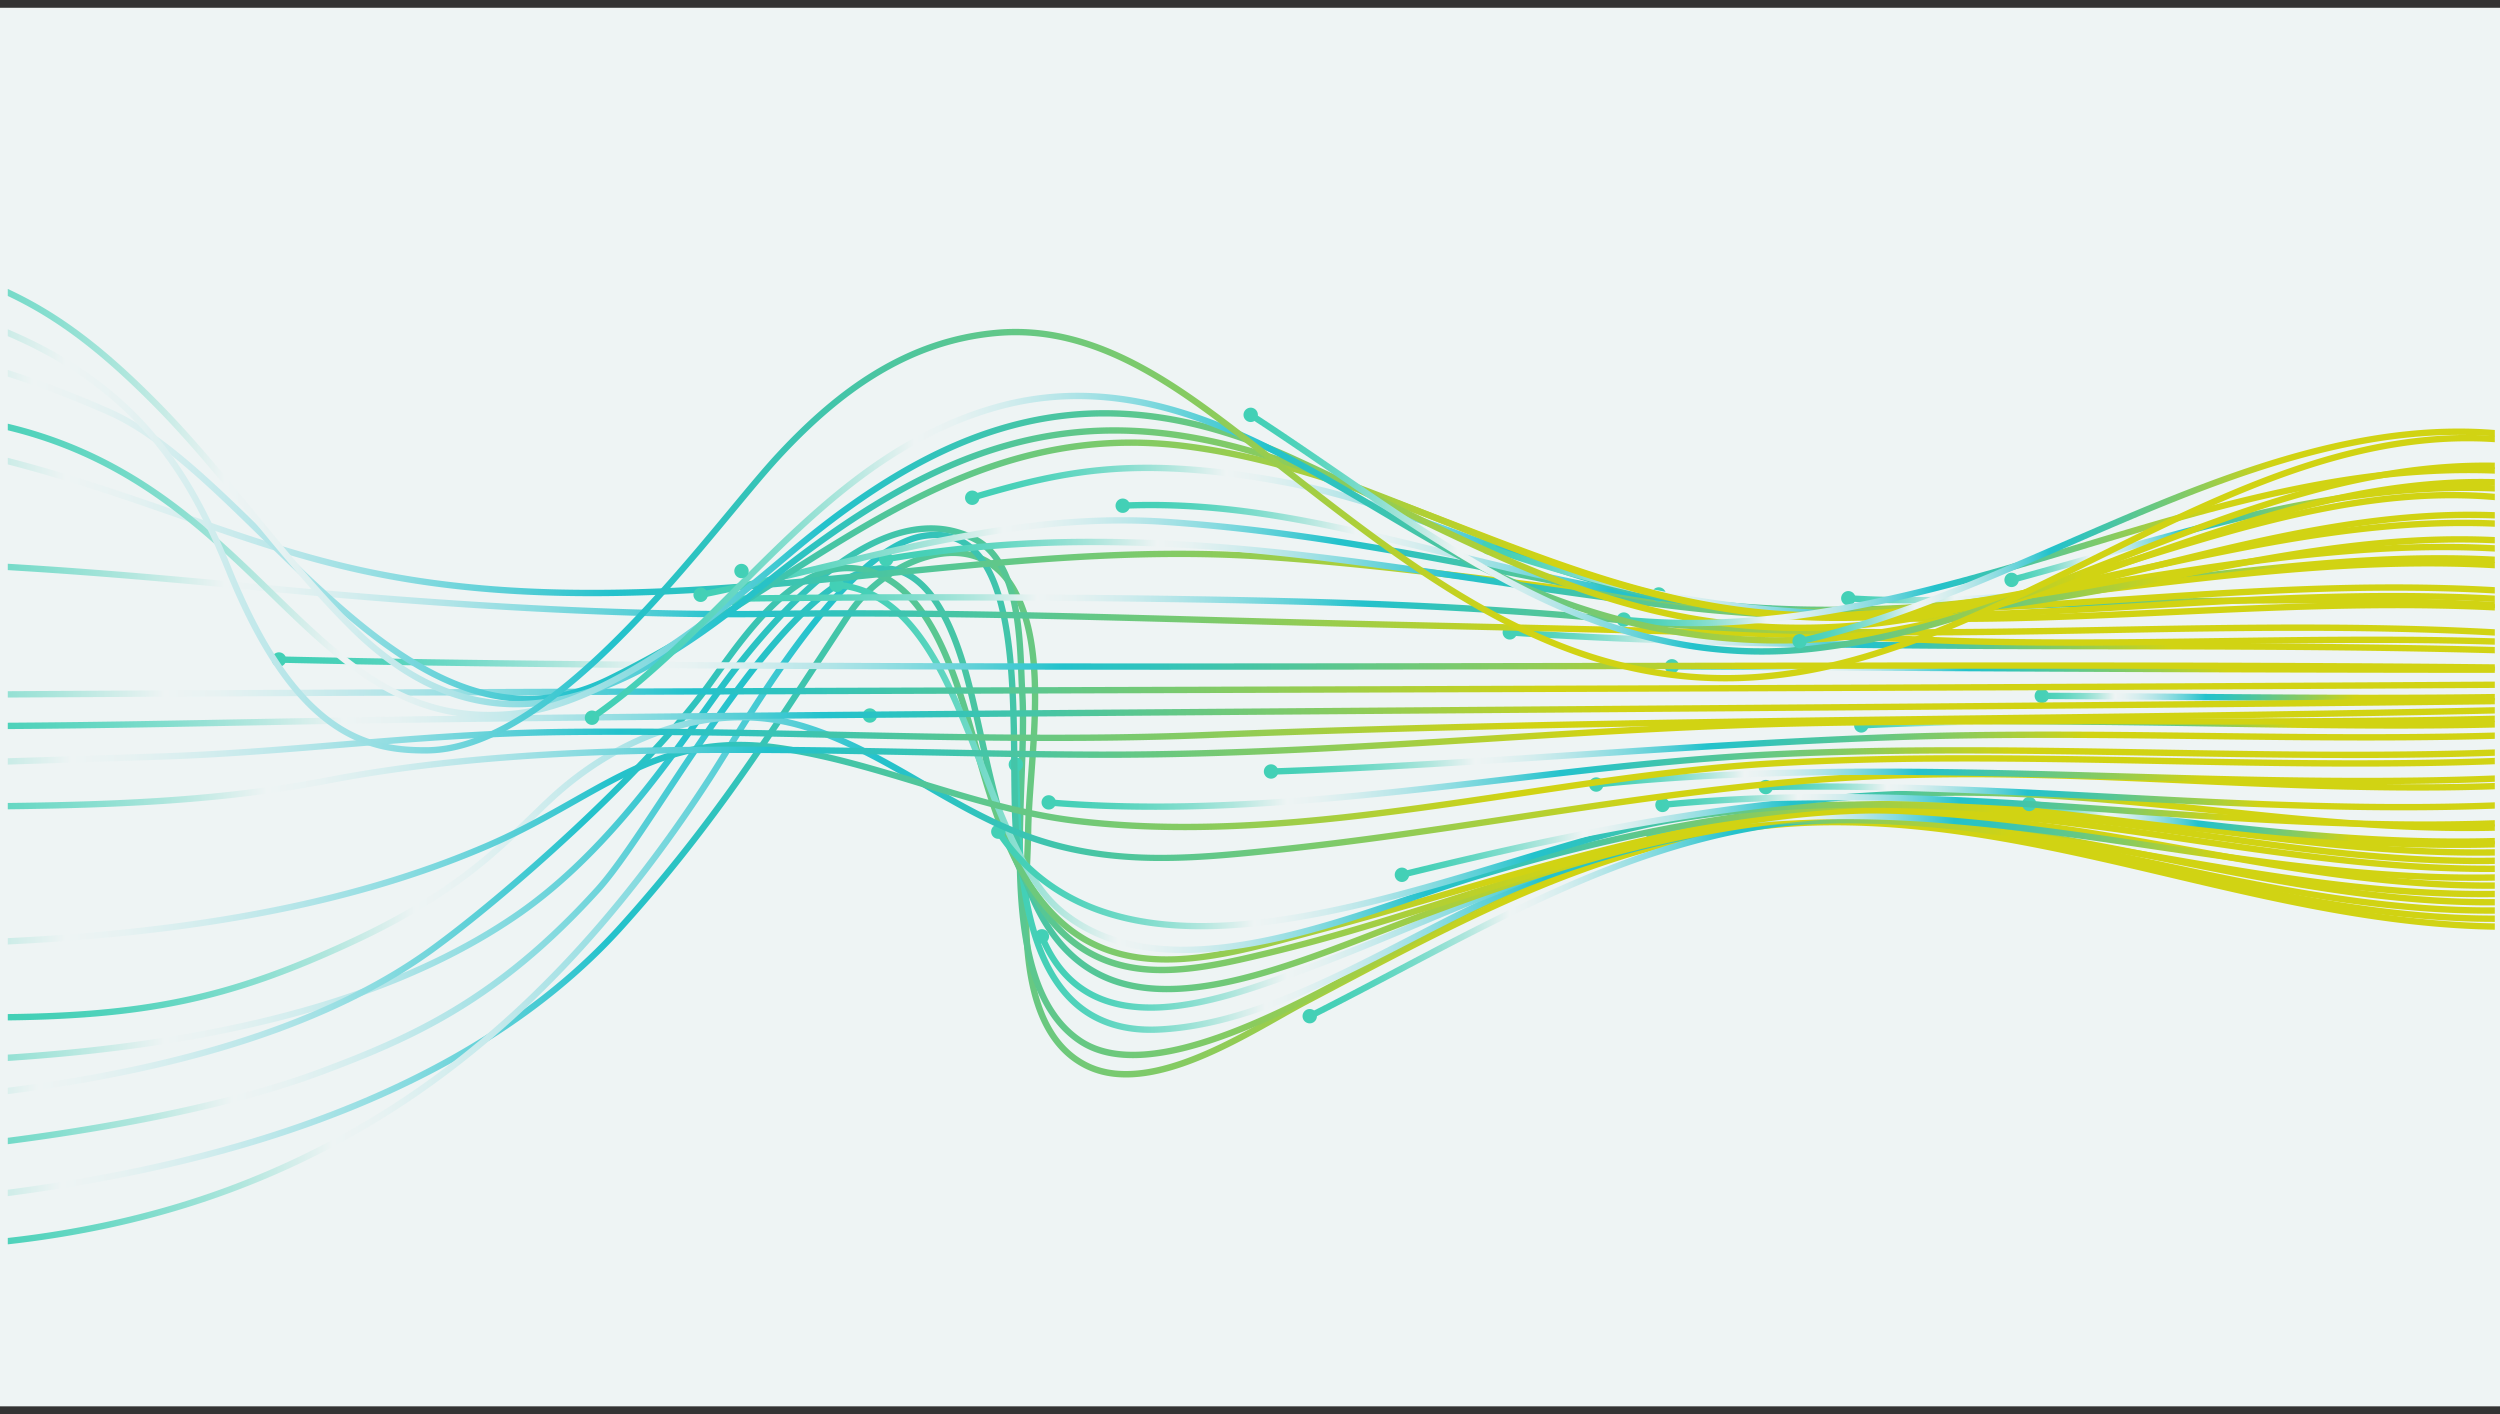 <svg xmlns="http://www.w3.org/2000/svg" xmlns:xlink="http://www.w3.org/1999/xlink" width="1927" height="1090" viewBox="0 0 1927 1090"><rect x="0" y="0" width="1927" height="1090" fill="#333333" stroke="none"/><defs><style>.a,.b{fill:#eef4f4;}.a{stroke:#707070;}.c{clip-path:url(#a);}.d{fill:url(#b);}.e{fill:url(#c);}.f{fill:url(#d);}.g{fill:url(#e);}.h{fill:url(#f);}.i{fill:url(#g);}.j{fill:url(#h);}.k{fill:url(#i);}.l{fill:url(#j);}.m{fill:url(#k);}.n{fill:url(#l);}.o{fill:url(#m);}.p{fill:url(#n);}.q{fill:url(#o);}.r{fill:url(#p);}.s{fill:url(#q);}.t{fill:url(#r);}.u{fill:url(#s);}.v{fill:url(#t);}.w{fill:url(#u);}.x{fill:url(#v);}.y{fill:url(#w);}.z{fill:url(#x);}.aa{fill:url(#y);}.ab{fill:url(#z);}.ac{fill:url(#aa);}.ad{fill:url(#ab);}.ae{fill:url(#ac);}.af{fill:url(#ae);}.ag{fill:url(#af);}.ah{fill:url(#ag);}.ai{fill:url(#ai);}.aj{fill:url(#aj);}.ak{fill:url(#ak);}.al{fill:url(#al);}.am{fill:url(#am);}.an{fill:url(#ao);}.ao{fill:url(#aq);}.ap{fill:url(#ar);}.aq{fill:url(#as);}.ar{fill:url(#au);}.as{fill:url(#av);}.at{fill:url(#aw);}.au{fill:url(#ax);}.av{fill:url(#ay);}.aw{fill:url(#az);}.ax{fill:url(#ba);}.ay{fill:url(#bc);}.az{fill:url(#bd);}.ba{fill:url(#be);}.bb{fill:url(#bg);}.bc{fill:url(#bi);}.bd{fill:url(#bj);}.be{fill:url(#bk);}.bf{fill:url(#bm);}.bg{fill:url(#bo);}.bh{fill:url(#bp);}.bi{fill:url(#bq);}.bj{fill:url(#bs);}.bk{fill:url(#bt);}.bl{fill:url(#bu);}.bm{fill:url(#bw);}.bn{fill:url(#bx);}.bo{fill:url(#by);}.bp{fill:url(#ca);}.bq{fill:url(#cb);}.br{fill:url(#cc);}.bs{fill:url(#cd);}.bt{fill:url(#ce);}.bu{fill:url(#cg);}.bv{fill:url(#ch);}.bw{fill:url(#ci);}.bx{fill:url(#cj);}.by{fill:url(#ck);}.bz{fill:url(#cm);}.ca{fill:url(#cn);}.cb{fill:url(#co);}.cc{fill:url(#cp);}.cd{fill:url(#cq);}.ce{fill:url(#cs);}.cf{fill:url(#cu);}.cg{fill:url(#cw);}.ch{fill:url(#cx);}.ci{fill:url(#cy);}.cj{fill:url(#cz);}.ck{fill:url(#da);}.cl{fill:url(#db);}.cm{fill:url(#dc);}.cn{fill:url(#dd);}.co{fill:url(#de);}.cp{fill:url(#dg);}.cq{fill:url(#dh);}.cr{fill:url(#di);}.cs{fill:url(#dj);}.ct{fill:url(#dk);}.cu{fill:url(#dm);}.cv{fill:url(#do);}</style><clipPath id="a"><rect class="a" width="1917" height="1090" transform="translate(0.011)"/></clipPath><linearGradient id="b" y1="0.5" x2="1.003" y2="0.5" gradientUnits="objectBoundingBox"><stop offset="0.346" stop-color="#d1d313"/><stop offset="0.454" stop-color="#87cb60"/><stop offset="0.545" stop-color="#51c69a"/><stop offset="0.612" stop-color="#2fc3be"/><stop offset="0.648" stop-color="#23c2cc"/><stop offset="0.677" stop-color="#51cdd5"/><stop offset="0.716" stop-color="#88dbe0"/><stop offset="0.753" stop-color="#b4e5e8"/><stop offset="0.785" stop-color="#d3edee"/><stop offset="0.812" stop-color="#e7f2f2"/><stop offset="0.831" stop-color="#eef4f4"/><stop offset="0.84" stop-color="#def0ee"/><stop offset="0.867" stop-color="#afe6dd"/><stop offset="0.895" stop-color="#87decf"/><stop offset="0.922" stop-color="#69d8c4"/><stop offset="0.948" stop-color="#53d3bc"/><stop offset="0.974" stop-color="#46d0b7"/><stop offset="0.997" stop-color="#42d0b6"/></linearGradient><linearGradient id="c" x1="-152.649" y1="0.5" x2="1.166" y2="0.5" xlink:href="#b"/><linearGradient id="d" x1="0" y1="0.5" x2="1.003" y2="0.5" xlink:href="#b"/><linearGradient id="e" x1="-146.565" y1="0.5" x2="1.166" y2="0.5" xlink:href="#b"/><linearGradient id="f" x1="0" y1="0.5" x2="1" y2="0.5" xlink:href="#b"/><linearGradient id="g" x1="-104.653" y1="0.5" x2="0.737" y2="0.5" xlink:href="#b"/><linearGradient id="h" x1="0" y1="0.5" x2="1.005" y2="0.5" xlink:href="#b"/><linearGradient id="i" x1="-84.197" y1="0.5" x2="1.166" y2="0.5" xlink:href="#b"/><linearGradient id="j" x1="0" y1="0.5" x2="1.002" y2="0.5" xlink:href="#b"/><linearGradient id="k" x1="-102.821" y1="0.5" x2="0.908" y2="0.5" xlink:href="#b"/><linearGradient id="l" x1="0" y1="0.5" x2="1.003" y2="0.5" xlink:href="#b"/><linearGradient id="m" x1="-137.139" y1="0.5" x2="1.166" y2="0.5" xlink:href="#b"/><linearGradient id="n" x1="0" y1="0.5" x2="1.008" y2="0.5" xlink:href="#b"/><linearGradient id="o" x1="-60.27" y1="0.5" x2="1.211" y2="0.5" xlink:href="#b"/><linearGradient id="p" x1="0" y1="0.5" x2="1.003" y2="0.5" xlink:href="#b"/><linearGradient id="q" x1="-143.825" y1="0.5" x2="1.166" y2="0.5" xlink:href="#b"/><linearGradient id="r" x1="0" y1="0.5" x2="1.003" y2="0.5" xlink:href="#b"/><linearGradient id="s" x1="-155.435" y1="0.5" x2="1.166" y2="0.5" xlink:href="#b"/><linearGradient id="t" x1="0" y1="0.5" x2="1.004" y2="0.5" xlink:href="#b"/><linearGradient id="u" x1="-117.121" y1="0.5" x2="1.221" y2="0.5" xlink:href="#b"/><linearGradient id="v" x1="0" y1="0.5" x2="1.002" y2="0.5" xlink:href="#b"/><linearGradient id="w" x1="-105.875" y1="0.5" x2="0.998" y2="0.5" xlink:href="#b"/><linearGradient id="x" x1="0" y1="0.5" x2="1.014" y2="0.5" xlink:href="#b"/><linearGradient id="y" x1="-34.139" y1="0.5" x2="1.218" y2="0.5" xlink:href="#b"/><linearGradient id="z" x1="0" y1="0.5" x2="1.006" y2="0.5" xlink:href="#b"/><linearGradient id="aa" x1="-77.78" y1="0.5" x2="1.208" y2="0.5" xlink:href="#b"/><linearGradient id="ab" x1="0" y1="0.5" x2="1.008" y2="0.5" xlink:href="#b"/><linearGradient id="ac" x1="-59.659" y1="0.5" x2="1.219" y2="0.5" xlink:href="#b"/><linearGradient id="ae" x1="-114.817" y1="0.5" x2="1.107" y2="0.5" xlink:href="#b"/><linearGradient id="af" x1="0" y1="0.5" x2="1.009" y2="0.5" xlink:href="#b"/><linearGradient id="ag" x1="-52.479" y1="0.5" x2="1.222" y2="0.5" xlink:href="#b"/><linearGradient id="ai" x1="-143.257" y1="0.5" x2="1.166" y2="0.5" xlink:href="#b"/><linearGradient id="aj" x1="0" y1="0.5" x2="1.004" y2="0.5" xlink:href="#b"/><linearGradient id="ak" x1="-131.756" y1="0.5" x2="1.166" y2="0.5" xlink:href="#b"/><linearGradient id="al" x1="0" y1="0.5" x2="1.007" y2="0.5" xlink:href="#b"/><linearGradient id="am" x1="-64.268" y1="0.5" x2="1.22" y2="0.5" xlink:href="#b"/><linearGradient id="ao" x1="-133.821" y1="0.5" x2="1.166" y2="0.5" xlink:href="#b"/><linearGradient id="aq" x1="-152.16" y1="0.5" x2="1.166" y2="0.5" xlink:href="#b"/><linearGradient id="ar" x1="0" y1="0.5" x2="1.005" y2="0.5" xlink:href="#b"/><linearGradient id="as" x1="-102.363" y1="0.5" x2="1.22" y2="0.5" xlink:href="#b"/><linearGradient id="au" x1="-159.676" y1="0.5" x2="1.166" y2="0.5" xlink:href="#b"/><linearGradient id="av" x1="0" y1="0.5" x2="1.005" y2="0.5" xlink:href="#b"/><linearGradient id="aw" x1="-86.904" y1="0.5" x2="1.221" y2="0.5" xlink:href="#b"/><linearGradient id="ax" x1="0" y1="0.5" x2="1.01" y2="0.5" xlink:href="#b"/><linearGradient id="ay" x1="-45.827" y1="0.5" x2="1.221" y2="0.5" xlink:href="#b"/><linearGradient id="az" x1="0" y1="0.5" x2="1.003" y2="0.5" xlink:href="#b"/><linearGradient id="ba" x1="-140.058" y1="0.5" x2="1.166" y2="0.5" xlink:href="#b"/><linearGradient id="bc" x1="-151.475" y1="0.5" x2="1.166" y2="0.5" xlink:href="#b"/><linearGradient id="bd" x1="0" y1="0.5" x2="1.014" y2="0.5" xlink:href="#b"/><linearGradient id="be" x1="-33.267" y1="0.5" x2="1.222" y2="0.5" xlink:href="#b"/><linearGradient id="bg" x1="-135.985" y1="0.5" x2="1.166" y2="0.5" xlink:href="#b"/><linearGradient id="bi" x1="-146.555" y1="0.5" x2="1.166" y2="0.5" xlink:href="#b"/><linearGradient id="bj" x1="0" y1="0.5" x2="1.008" y2="0.5" xlink:href="#b"/><linearGradient id="bk" x1="-59.005" y1="0.5" x2="1.222" y2="0.5" xlink:href="#b"/><linearGradient id="bm" x1="-155.922" y1="0.5" x2="1.222" y2="0.5" xlink:href="#b"/><linearGradient id="bo" x1="-132.619" y1="0.5" x2="1.166" y2="0.5" xlink:href="#b"/><linearGradient id="bp" x1="0" y1="0.5" x2="1.007" y2="0.5" xlink:href="#b"/><linearGradient id="bq" x1="-70.283" y1="0.5" x2="1.221" y2="0.5" xlink:href="#b"/><linearGradient id="bs" x1="-144.772" y1="0.5" x2="1.166" y2="0.5" xlink:href="#b"/><linearGradient id="bt" x1="0" y1="0.5" x2="1.004" y2="0.5" xlink:href="#b"/><linearGradient id="bu" x1="-124.18" y1="0.5" x2="1.222" y2="0.5" xlink:href="#b"/><linearGradient id="bw" x1="-156.849" y1="0.5" x2="1.166" y2="0.5" xlink:href="#b"/><linearGradient id="bx" x1="0" y1="0.5" x2="1.009" y2="0.5" xlink:href="#b"/><linearGradient id="by" x1="-52.19" y1="0.5" x2="1.221" y2="0.5" xlink:href="#b"/><linearGradient id="ca" x1="-152.172" y1="0.5" x2="1.166" y2="0.5" xlink:href="#b"/><linearGradient id="cb" x1="0" y1="0.5" x2="1.004" y2="0.5" xlink:href="#b"/><linearGradient id="cc" x1="-113.666" y1="0.5" x2="1.215" y2="0.5" xlink:href="#b"/><linearGradient id="cd" x1="0" y1="0.5" x2="1.004" y2="0.5" xlink:href="#b"/><linearGradient id="ce" x1="-126.564" y1="0.5" x2="1.211" y2="0.5" xlink:href="#b"/><linearGradient id="cg" x1="-59.919" y1="0.5" x2="1.22" y2="0.5" xlink:href="#b"/><linearGradient id="ch" x1="0" y1="0.5" x2="1.01" y2="0.5" xlink:href="#b"/><linearGradient id="ci" x1="-46.731" y1="0.5" x2="1.221" y2="0.5" xlink:href="#b"/><linearGradient id="cj" x1="0" y1="0.5" x2="1.005" y2="0.5" xlink:href="#b"/><linearGradient id="ck" x1="-97.221" y1="0.5" x2="1.221" y2="0.5" xlink:href="#b"/><linearGradient id="cm" x1="-142.736" y1="0.5" x2="1.166" y2="0.5" xlink:href="#b"/><linearGradient id="cn" x1="0" y1="0.5" x2="1.004" y2="0.5" xlink:href="#b"/><linearGradient id="co" x1="-107.667" y1="0.5" x2="1.202" y2="0.5" xlink:href="#b"/><linearGradient id="cp" x1="0" y1="0.5" x2="1.006" y2="0.5" xlink:href="#b"/><linearGradient id="cq" x1="-71.746" y1="0.5" x2="1.195" y2="0.5" xlink:href="#b"/><linearGradient id="cs" x1="-148.102" y1="0.5" x2="1.166" y2="0.5" xlink:href="#b"/><linearGradient id="cu" x1="-156.091" y1="0.5" x2="1.166" y2="0.5" xlink:href="#b"/><linearGradient id="cw" x1="-144.768" y1="0.5" x2="1.166" y2="0.5" xlink:href="#b"/><linearGradient id="cx" x1="0" y1="0.5" x2="1.013" y2="0.5" xlink:href="#b"/><linearGradient id="cy" x1="-35.363" y1="0.5" x2="1.203" y2="0.5" xlink:href="#b"/><linearGradient id="cz" x1="0" y1="0.5" x2="1.003" y2="0.5" xlink:href="#b"/><linearGradient id="da" x1="-181.638" y1="0.5" x2="1.221" y2="0.5" xlink:href="#b"/><linearGradient id="db" x1="0" y1="0.5" x2="1.007" y2="0.5" xlink:href="#b"/><linearGradient id="dc" x1="-62.352" y1="0.5" x2="1.22" y2="0.5" xlink:href="#b"/><linearGradient id="dd" x1="0" y1="0.5" x2="1.003" y2="0.5" xlink:href="#b"/><linearGradient id="de" x1="-134.142" y1="0.5" x2="1.132" y2="0.5" xlink:href="#b"/><linearGradient id="dg" x1="-123.751" y1="0.5" x2="1.066" y2="0.5" xlink:href="#b"/><linearGradient id="dh" x1="0" y1="0.5" x2="1.004" y2="0.5" xlink:href="#b"/><linearGradient id="di" x1="-88.31" y1="0.5" x2="1.14" y2="0.5" xlink:href="#b"/><linearGradient id="dj" x1="0" y1="0.5" x2="1.009" y2="0.5" xlink:href="#b"/><linearGradient id="dk" x1="-50.112" y1="0.5" x2="1.209" y2="0.5" xlink:href="#b"/><linearGradient id="dm" x1="-143.64" y1="0.5" x2="1.166" y2="0.5" xlink:href="#b"/><linearGradient id="do" x1="-152.168" y1="0.5" x2="1.166" y2="0.5" xlink:href="#b"/></defs><rect class="b" width="1927" height="1078" transform="translate(0 6)"/><g class="c" transform="translate(5.989 0)"><g transform="translate(1941.909 969.316) rotate(180)"><g transform="translate(0 28.75)"><g transform="translate(0 3.733)"><path class="d" d="M1213.367,513.128q-1.555,0-3.089-.073c-20.413-.978-36.673-11.806-47.021-31.315-20.369-38.4-16.292-93.76-12.7-142.605,1.139-15.472,2.215-30.086,2.386-42.95.087-6.457.393-13.9.718-21.79,2.132-51.826,5.354-130.145-42.686-155.909-42.133-22.6-105.454,13.211-147.355,36.906-7.32,4.14-14.233,8.049-20.311,11.248q-10.264,5.4-20.5,10.819c-59.135,31.244-120.284,63.552-183.128,87.433-70.468,26.779-136.122,40.076-200.712,40.651-90.42.818-178.923-20.072-264.517-40.262C186.515,244.539,95.587,223.087,2.509,225.143a2.455,2.455,0,1,1-.108-4.908c93.7-2.07,184.943,19.454,273.179,40.268,85.31,20.123,173.558,40.938,263.346,40.131,64-.57,129.1-13.763,199.011-40.332,62.562-23.774,123.575-56.01,182.579-87.184q10.243-5.413,20.509-10.822c6.013-3.165,12.895-7.057,20.181-11.178,21.594-12.211,48.468-27.408,75.284-36.556,31.9-10.883,57.024-11.014,76.81-.4,50.752,27.22,47.453,107.389,45.272,160.438-.323,7.85-.629,15.265-.714,21.654-.174,13.01-1.255,27.7-2.4,43.245-3.548,48.183-7.569,102.795,12.136,139.942,9.491,17.895,24.332,27.822,42.918,28.712,27.917,1.323,62.616-18.34,80.719-45.769,7.08-10.726,14.048-21.362,20.786-31.647,48.319-73.752,90.048-137.447,154.87-209.462C1529.659,151.537,1619.394,97.361,1733.6,60.25,1873.854,14.672,2051.814-5.206,2262.53,1.159a2.455,2.455,0,0,1,2.379,2.529,2.482,2.482,0,0,1-2.528,2.379C2052.234-.28,1874.833,19.518,1735.116,64.92c-113.374,36.842-202.392,90.552-264.579,159.638-64.571,71.734-106.2,135.284-154.412,208.868-6.74,10.287-13.711,20.927-20.8,31.66-8.847,13.4-22.051,25.675-37.179,34.549C1243.05,508.495,1227.636,513.128,1213.367,513.128Z"/></g><g transform="translate(2254.699 0)"><path class="e" d="M7.2,14.767A7.385,7.385,0,1,0,0,7.2,7.385,7.385,0,0,0,7.2,14.767Z"/></g></g><g transform="translate(0.001 143.222)"><g transform="translate(0 4.143)"><path class="f" d="M1230.409,417.054a75.475,75.475,0,0,1-34.469-8.229c-34.22-17.285-36.381-71.342-37.812-107.113-.2-5.036-.391-9.794-.654-13.965-1.153-18.307-.306-41.3.591-65.634,2.745-74.454,6.16-167.114-44.254-200.557-53.682-35.612-168.721,29.186-244.847,72.064-19.63,11.057-36.582,20.605-49.824,26.995C760.3,149,700.4,169.212,641.089,180.689c-63.7,12.326-127.3,14.664-189.034,6.949-58.063-7.256-115.482-20.364-171.011-33.04-89.721-20.483-182.5-41.658-278.493-37.916a2.455,2.455,0,0,1-.192-4.907c96.652-3.77,189.746,17.481,279.778,38.035,55.411,12.649,112.708,25.73,170.527,32.956,61.219,7.649,124.3,5.329,187.492-6.9,58.893-11.4,118.394-31.474,176.849-59.676,13.1-6.321,29.992-15.835,49.549-26.85,38.769-21.838,87.018-49.015,132.494-66.175,54.078-20.4,92.5-22.27,117.477-5.7,52.708,34.964,49.235,129.15,46.446,204.83-.893,24.212-1.735,47.082-.6,65.144.266,4.227.458,9.011.66,14.077,1.386,34.622,3.477,86.942,35.119,102.927,48.443,24.471,110.8-9.674,180.338-98.737,7.839-10.04,16.589-22.259,25.854-35.194,33.715-47.079,79.891-111.554,142.156-154.84,40.539-28.181,89.78-51.462,146.355-69.193,48.4-15.171,103.641-26.723,164.184-34.338C1967.691-1.776,2075.564-.415,2154.33.577q9.35.117,18.105.22a2.455,2.455,0,0,1-.026,4.91h-.029q-8.75-.1-18.112-.221c-78.621-.992-186.3-2.347-296.616,11.527-60.253,7.578-115.2,19.067-163.327,34.151-56.1,17.582-104.892,40.643-145.021,68.539-61.569,42.8-107.459,106.879-140.968,153.667-9.294,12.979-18.074,25.237-25.974,35.357C1326.45,380.34,1274.672,417.053,1230.409,417.054Z"/></g><g transform="translate(2164.654 0)"><path class="g" d="M7.3,14.77A7.385,7.385,0,1,0,0,7.3,7.386,7.386,0,0,0,7.3,14.77Z"/></g></g><g transform="translate(0 173.16)"><path class="h" d="M1164.863,209.611a2.456,2.456,0,0,1-2.453-2.378q-.156-4.938-.3-10.161c-1.633-56.745-3.869-134.459-43.509-171.333-15.98-14.866-37.177-21.833-63.007-20.71C990.886,7.844,925,41.8,861.275,74.639c-32.031,16.507-62.286,32.1-91.836,43.572-82.7,32.109-166.617,48.229-250.561,48.231A660.6,660.6,0,0,1,412.1,157.731c-42.06-6.878-84.058-15.874-124.674-24.573C195.561,113.481,100.56,93.131,2.56,97.312a2.455,2.455,0,0,1-.21-4.906c98.632-4.205,193.938,16.209,286.107,35.95,40.557,8.687,82.5,17.67,124.437,24.528,118.445,19.366,237.8,6.162,354.767-39.25,29.309-11.38,59.451-26.914,91.365-43.36C923.218,37.193,989.6,2.985,1055.38.122c27.187-1.184,49.585,6.225,66.565,22.02,41.144,38.274,43.415,117.175,45.072,174.788q.151,5.209.3,10.147a2.455,2.455,0,0,1-2.376,2.531Z"/><g transform="translate(1159.331 201.338)"><path class="i" d="M0,5.709A5.539,5.539,0,1,0,5.368,0,5.539,5.539,0,0,0,0,5.709Z"/></g></g><g transform="translate(0 180.493)"><g transform="translate(0 2.91)"><path class="j" d="M516.086,157.427c-82.93,0-164.692-16.409-243.855-32.3C184.81,107.586,94.408,89.448,2.563,93.485a2.455,2.455,0,1,1-.215-4.906c92.446-4.067,183.14,14.134,270.85,31.736,81.455,16.347,165.683,33.253,250.833,32.149,56.81-.734,115.346-12.955,178.95-37.357,56.97-21.858,113.212-51.48,167.6-80.127,21.828-11.5,44.4-23.385,66.893-34.717a2.455,2.455,0,1,1,2.209,4.385c-22.453,11.312-45,23.19-66.814,34.676C818.354,68.039,761.981,97.732,704.74,119.693c-64.155,24.614-123.245,36.939-180.646,37.682C521.427,157.41,518.75,157.427,516.086,157.427Z"/></g><g transform="translate(932.818 0)"><path class="k" d="M8.074,10.464A5.538,5.538,0,1,0,.615,8.074,5.539,5.539,0,0,0,8.074,10.464Z"/></g></g><g transform="translate(0 190.227)"><g transform="translate(0 0)"><path class="l" d="M532.393,149.621q-27.825,0-57.32-2.076c-63.845-4.482-128.171-15.639-190.38-26.428C193.109,105.232,98.4,88.807,2.565,93.082a2.455,2.455,0,1,1-.219-4.906c96.376-4.3,191.343,12.173,283.186,28.1,62.087,10.768,126.288,21.9,189.884,26.368,71.175,5,134.288.942,192.951-12.4,64.2-14.6,125.243-40.15,184.279-64.859,27.6-11.552,56.139-23.5,84.714-34.211l.624-.234c34.579-12.965,77.614-29.1,116.371-30.8,21.224-.925,39.458,2.644,54.189,10.626,17.043,9.233,30.07,24.669,38.72,45.88a2.455,2.455,0,0,1-4.547,1.854c-15.453-37.893-44.283-55.379-88.147-53.455-37.978,1.666-80.608,17.65-114.861,30.493l-.625.234C910.6,46.458,882.1,58.385,854.542,69.919c-59.228,24.79-120.473,50.423-185.086,65.117C626.572,144.788,581.339,149.62,532.393,149.621Z"/></g><g transform="translate(1139.273 51.809)"><path class="m" d="M.4,7.606A5.539,5.539,0,1,0,3.474.4,5.538,5.538,0,0,0,.4,7.606Z"/></g></g><g transform="translate(0)"><g transform="translate(0 4.837)"><path class="n" d="M1226.935,554.556a43.507,43.507,0,0,1-28.962-10.3c-33.057-27.97-33.8-107.507-34.391-171.416-.3-32.172-.557-59.956-4.857-74.4-12.622-42.4-32.357-69.688-60.335-83.416-23.895-11.725-54.421-13.568-93.321-5.637-35.606,7.259-73.78,21.49-113.024,36.675-61.989,23.985-128.909,48.618-198.25,66.3-73.352,18.711-141.606,27.5-208.68,26.892-76.173-.7-151.682-14.325-224.706-27.5-83.652-15.095-170.15-30.7-257.845-26.86a2.455,2.455,0,1,1-.215-4.906c88.238-3.87,175.014,11.791,258.932,26.934,72.822,13.14,148.123,26.728,223.88,27.423,66.64.613,134.485-8.135,207.42-26.739,69.091-17.624,135.846-42.2,197.692-66.127,39.447-15.263,77.836-29.571,113.815-36.906,40.005-8.156,71.56-6.18,96.465,6.04,29.277,14.366,49.845,42.635,62.879,86.424,4.5,15.11,4.758,43.215,5.06,75.758.585,62.907,1.313,141.2,32.652,167.712,9.3,7.871,20.584,10.624,34.489,8.425,22.752-3.6,50.4-25.536,82.166-65.193,26.958-33.649,51.816-73.714,68.267-100.225,5-8.054,9.313-15.01,12.849-20.456,72.4-111.5,151.51-194.217,241.841-252.892a659.436,659.436,0,0,1,173.5-79.546C1881.464,10.873,1955.132.571,2033.214,0h.019a2.455,2.455,0,0,1,.017,4.91c-77.625.567-150.84,10.8-217.613,30.421a654.555,654.555,0,0,0-172.207,78.953c-89.742,58.293-168.377,140.542-240.4,251.448-3.509,5.4-7.813,12.339-12.8,20.37-34.465,55.545-98.617,158.936-153.837,167.679A60.586,60.586,0,0,1,1226.935,554.556Z"/></g><g transform="translate(2025.479)"><path class="o" d="M7.5,14.769A7.385,7.385,0,1,0,0,7.5,7.386,7.386,0,0,0,7.5,14.769Z"/></g></g><g transform="translate(0.001 290.341)"><g transform="translate(0 0)"><path class="p" d="M525.728,52.49q-23.44,0-48.061-1.3C413.06,47.771,347.9,38.122,284.88,28.791,193.173,15.212,98.344,1.169,2.574,5.82a2.455,2.455,0,0,1-.238-4.9C98.587-3.759,193.658,10.32,285.6,23.933c62.9,9.315,127.951,18.946,192.327,22.349,72.054,3.809,135.875-.75,195.111-13.936a2.455,2.455,0,1,1,1.067,4.793C627.951,47.413,579.056,52.49,525.728,52.49Z"/></g><g transform="translate(667.745 29.189)"><path class="q" d="M6.691,10.957A5.539,5.539,0,1,0,.122,6.692,5.539,5.539,0,0,0,6.691,10.957Z"/></g></g><g transform="translate(0 68.489)"><g transform="translate(0 4.868)"><path class="r" d="M1267.018,460.308a42.867,42.867,0,0,1-6.32-.463c-11.97-1.781-22.825-8.809-32.262-20.89-9.9-12.681-18.582-31.39-25.79-55.607-5.027-16.888-9.091-35.284-13.393-54.761-10.973-49.67-22.32-101.03-51.42-137.938-19.647-24.916-44.945-37.889-77.343-39.659-29.615-1.619-61.8,6.113-90.189,12.934-50.37,12.1-100.448,28.09-148.877,43.55-94.372,30.128-191.956,61.282-297.579,65.793-88.875,3.795-177.42-9.3-263.049-21.96C176.661,238.866,89.658,226,2.546,229.216a2.455,2.455,0,0,1-.182-4.907c87.569-3.229,174.8,9.668,259.149,22.141,85.4,12.628,173.715,25.685,262.122,21.911C628.6,263.878,725.867,232.826,819.93,202.8c48.513-15.488,98.678-31.5,149.224-43.647,59.148-14.21,126.189-30.318,172.533,28.46,29.8,37.79,41.785,92.048,52.36,139.919,4.284,19.388,8.329,37.7,13.306,54.421,13.431,45.126,31.623,69.7,54.068,73.04,52,7.737,121.1-96.664,171.554-172.893,20.768-31.377,38.7-58.476,52.34-73.52,77.4-85.383,143.231-114.553,215.154-141.4,67.213-25.089,154.1-40.819,215.153-49.6C1991.272,6.7,2070.151.294,2132.032,0h.012a2.455,2.455,0,0,1,.011,4.91c-124.836.593-319.76,25.766-429.869,66.866-71.31,26.617-136.576,55.532-213.233,140.1-13.386,14.768-31.226,41.722-51.883,72.932-26.342,39.8-56.2,84.912-86.6,119.7C1317.723,441.971,1290.334,460.307,1267.018,460.308Z"/></g><g transform="translate(2124.288)"><path class="s" d="M7.452,14.769A7.385,7.385,0,1,0,0,7.452,7.385,7.385,0,0,0,7.452,14.769Z"/></g></g><g transform="translate(0.001 108.009)"><g transform="translate(0 3.966)"><path class="t" d="M1294.487,421.906c-23.761,0-44.356-12.658-61.222-37.63-13.995-20.722-23.177-46.544-29.612-66.726-3.381-10.6-6.542-21.814-9.89-33.684-14.133-50.113-30.152-106.912-69.76-139.172-21.992-17.912-49.391-25.861-83.768-24.287-30.206,1.379-61.706,9.9-89.5,17.41-4.516,1.22-8.957,2.422-13.309,3.571-34.764,9.177-69.511,19.3-103.114,29.095-105.535,30.754-214.662,62.555-332.776,66.757-82.723,2.943-165.385-8.876-245.326-20.306C173.557,205.114,88.087,192.892,2.574,197.018a2.455,2.455,0,0,1-.237-4.9c85.981-4.146,171.688,8.107,254.571,19.958,79.728,11.4,162.169,23.187,244.456,20.26,117.5-4.18,221.486-34.482,331.576-66.563,33.633-9.8,68.41-19.936,103.235-29.129,4.343-1.147,8.774-2.345,13.28-3.563,56.216-15.2,126.179-34.112,177.65,7.809,40.81,33.241,57.053,90.834,71.384,141.648,3.336,11.829,6.487,23,9.842,33.525,6.336,19.869,15.359,45.265,29,65.469,15.9,23.535,35.126,35.468,57.156,35.468h.214c41-.142,75.593-48.366,98.488-80.276,2.682-3.739,5.216-7.27,7.591-10.492,50.321-68.24,156.1-161.757,213.108-203.029,76.745-55.557,190.4-92.72,337.815-110.455C2074.174-1.991,2191.384-.412,2268.945.634c13.131.177,24.471.33,34.617.385a2.455,2.455,0,0,1-.013,4.911h-.015c-10.164-.056-21.514-.209-34.655-.386-77.429-1.044-194.444-2.621-316.587,12.074-146.575,17.634-259.46,54.5-335.521,109.558-56.751,41.083-162.01,134.126-212.035,201.965-2.357,3.2-4.882,6.715-7.554,10.441-23.477,32.722-58.955,82.173-102.461,82.324Z"/></g><g transform="translate(2295.791 0)"><path class="u" d="M7.306,14.77A7.385,7.385,0,1,0,0,7.306,7.386,7.386,0,0,0,7.306,14.77Z"/></g></g><g transform="translate(0 234.706)"><g transform="translate(0 0)"><path class="v" d="M1303.224,286.275c-.065,0-.132,0-.2-.008-61.657-4.926-88.455-74.463-114.371-141.709-17.807-46.208-34.626-89.852-61.575-111.456C1096.355,8.471,1054.5.1,999.113,7.521,950.96,13.97,900.851,31.11,856.641,46.233c-16.868,5.771-32.8,11.221-47.268,15.6-68.2,20.64-130.808,35.126-191.419,44.285-68.539,10.359-132.845,13.709-196.594,10.24-56.1-3.051-112.212-10.422-166.475-17.55C172.863,88.032,88.051,76.892,2.565,80.708A2.455,2.455,0,1,1,2.346,75.8c85.915-3.838,170.945,7.332,253.177,18.135,54.172,7.117,110.188,14.476,166.1,17.517,63.411,3.449,127.39.115,195.593-10.192,60.375-9.124,122.764-23.558,190.73-44.129,14.384-4.354,30.277-9.79,47.1-15.546,44.425-15.2,94.778-32.421,143.41-38.934,56.784-7.606,99.862,1.1,131.69,26.617,27.983,22.433,45.033,66.678,63.086,113.522,25.369,65.829,51.6,133.9,110.179,138.58a2.455,2.455,0,0,1-.193,4.9Z"/></g><g transform="translate(1297.408 278.242)"><path class="w" d="M5.247,11.069A5.539,5.539,0,1,0,.008,5.246,5.538,5.538,0,0,0,5.247,11.069Z"/></g></g><g transform="translate(0 253.014)"><g transform="translate(0 0)"><path class="x" d="M509.991,98.585c-76.974,0-152.879-7.8-227.274-15.439C191.575,73.784,97.33,64.1,2.578,68.829a2.455,2.455,0,1,1-.245-4.9c95.125-4.742,189.561,4.955,280.886,14.336C405.956,90.869,532.872,103.905,661.464,81.5c34.058-5.934,75.645-18.512,119.674-31.828,142-42.948,318.732-96.4,399.488,24.421a2.455,2.455,0,1,1-4.082,2.729c-34.956-52.3-91.47-75.684-172.774-71.5C932.63,8.982,852.9,33.1,782.559,54.37c-44.175,13.361-85.9,25.981-120.251,31.966C611.184,95.244,560.354,98.584,509.991,98.585Z"/></g><g transform="translate(1172.848 69.717)"><path class="y" d="M.921,8.6A5.538,5.538,0,1,0,2.481.921,5.539,5.539,0,0,0,.921,8.6Z"/></g></g><g transform="translate(0 318.15)"><g transform="translate(0 0)"><path class="z" d="M384.027,34a2.651,2.651,0,0,1-.265-.014c-26.454-2.849-53.257-6.055-79.179-9.156C206.073,13.048,104.212.862,2.585,6.2a2.455,2.455,0,1,1-.258-4.9c102.047-5.362,204.124,6.847,302.84,18.656,25.907,3.1,52.7,6.3,79.12,9.148a2.455,2.455,0,0,1-.26,4.9Z"/></g><g transform="translate(378.215 25.929)"><path class="aa" d="M4.9,11.041A5.538,5.538,0,1,0,.037,4.9,5.539,5.539,0,0,0,4.9,11.041Z"/></g></g><g transform="translate(0 289.486)"><g transform="translate(0 3.045)"><path class="ab" d="M436.935,68.274c-65.747,0-131.627-6.911-195.525-13.613C163.446,46.483,82.825,38.025,2.582,42.159a2.456,2.456,0,0,1-.253-4.9c80.629-4.15,161.442,4.326,239.593,12.523,69.689,7.31,141.749,14.872,213.257,13.4C603.256,60.143,740.615,31.054,866.993.072a2.455,2.455,0,0,1,1.169,4.769C741.511,35.89,603.833,65.043,455.28,68.089Q446.114,68.277,436.935,68.274Z"/></g><g transform="translate(861.763)"><path class="ac" d="M6.834,10.926A5.539,5.539,0,1,0,.155,6.834,5.539,5.539,0,0,0,6.834,10.926Z"/></g></g><g transform="translate(0.001 331.264)"><path class="ad" d="M536.38,26.093c-77.274,0-153.843-5.351-228.783-10.588C208.075,8.55,105.164,1.359,2.587,6.858a2.455,2.455,0,1,1-.263-4.9C105.205-3.561,208.269,3.642,307.94,10.607c116.787,8.161,237.552,16.6,358.535,4.579a2.455,2.455,0,1,1,.486,4.887C623.326,24.408,579.741,26.093,536.38,26.093Z"/><g transform="translate(660.9 12.079)"><path class="ae" d="M6.06,11.053A5.539,5.539,0,1,0,.025,6.06,5.54,5.54,0,0,0,6.06,11.053Z"/></g></g><g transform="translate(0 281.128)"><path class="f" d="M1277.588,139.338a2.443,2.443,0,0,1-1.551-.553c-16.5-13.468-31.737-27.518-46.474-41.106-25.869-23.85-50.3-46.379-78.642-63.342-31.7-18.975-63.8-28.275-101.034-29.265C972.143,3,892.777,21.234,816.02,38.865c-30.1,6.913-61.215,14.061-91.344,19.735C626.893,77.014,531.122,86.278,439,86.279q-39.245,0-77.556-2.243c-36.03-2.111-72.4-5.134-107.57-8.056C171.89,69.166,87.115,62.121,2.58,66.407a2.455,2.455,0,1,1-.249-4.9c84.863-4.3,169.806,2.755,251.952,9.583,35.142,2.921,71.48,5.941,107.451,8.048,115.065,6.74,236.872-1.79,362.033-25.359,30.033-5.655,61.1-12.793,91.153-19.7,77.057-17.7,156.738-36,235.1-33.917,83.43,2.22,131.734,46.755,182.874,93.906,14.684,13.538,29.868,27.537,46.251,40.912a2.455,2.455,0,0,1-1.554,4.357Z"/><g transform="translate(1271.876 131.122)"><path class="af" d="M2.008,9.807a5.539,5.539,0,1,0-.737-7.8A5.541,5.541,0,0,0,2.008,9.807Z"/></g></g><g transform="translate(0.001 344.701)"><g transform="translate(0 0)"><path class="ag" d="M547.819,20.81c-75.871,0-152.3-4.04-226.576-7.966C216.7,7.319,108.6,1.605,2.585,7.216a2.455,2.455,0,1,1-.259-4.9c106.281-5.627,214.51.1,319.177,5.627,87.044,4.6,177.051,9.36,265.55,7.576a2.455,2.455,0,1,1,.1,4.91Q567.529,20.82,547.819,20.81Z"/></g><g transform="translate(581.289 12.392)"><path class="ah" d="M5.612,11.077A5.539,5.539,0,1,0,0,5.612,5.538,5.538,0,0,0,5.612,11.077Z"/></g></g><g transform="translate(0 199.51)"><g transform="translate(0 4.603)"><path class="r" d="M1405.244,234.134a143.745,143.745,0,0,1-28.553-2.963c-41.244-8.341-82.223-33.376-125.608-59.881C1226.71,156.4,1201.508,141,1174.8,127.611,1131.7,106,1081.15,96.422,1020.26,98.323,966.455,100,912.059,110.118,859.454,119.9c-8.669,1.612-17.634,3.28-26.324,4.856C676.086,153.234,552.188,167.19,431.4,170.011c-67.052,1.564-134.842-2.99-200.4-7.4C156.277,157.592,79.007,152.4,2.58,156.267a2.455,2.455,0,0,1-.249-4.9c76.718-3.883,154.132,1.32,229,6.353,65.452,4.4,133.133,8.948,199.96,7.386,120.519-2.815,244.182-16.747,400.965-45.176,8.678-1.574,17.638-3.239,26.3-4.852,52.787-9.818,107.371-19.97,161.552-21.659,61.725-1.927,113.047,7.824,156.89,29.807,26.9,13.485,52.187,28.936,76.646,43.879,43.005,26.273,83.626,51.089,124.021,59.258,44.671,9.033,84.243-3.31,124.535-38.845,30.234-26.665,66.755-57.814,108.387-86.665,49.734-34.464,96.36-58.07,138.585-70.16C1853.643-1.238,1984.141-.449,2089,.185c12.013.073,23.361.142,34.53.163a2.455,2.455,0,0,1,0,4.911h-.005c-11.178-.022-22.531-.09-34.549-.163-104.524-.634-234.607-1.419-338.406,30.3-89.86,25.729-178.2,96.776-245.118,155.8C1472.644,220.127,1440.227,234.133,1405.244,234.134Z"/></g><g transform="translate(2115.771)"><path class="ai" d="M7.355,14.77A7.385,7.385,0,1,0,0,7.355,7.385,7.385,0,0,0,7.355,14.77Z"/></g></g><g transform="translate(0 177.825)"><g transform="translate(0 4.84)"><path class="aj" d="M1376.586,236.29a168.806,168.806,0,0,1-50.474-7.7c-32.661-10.179-62.369-27.4-91.1-44.056-24.514-14.213-49.863-28.908-76.823-39.065-65.942-24.844-128.207-18.353-194.128-11.482-61.729,6.433-123.741,15.773-183.712,24.8-88.088,13.266-179.175,26.984-270.731,31.674-84.694,4.337-170.408.51-253.3-3.19-83.091-3.708-169.011-7.545-253.738-3.133a2.455,2.455,0,0,1-.255-4.9c84.964-4.423,171-.583,254.212,3.132,82.776,3.694,168.37,7.516,252.83,3.191,91.315-4.676,182.28-18.377,270.251-31.625,60.025-9.039,122.093-18.387,183.934-24.832,63.589-6.626,129.341-13.479,196.368,11.771,27.34,10.3,52.868,25.1,77.555,39.412,28.495,16.52,57.96,33.6,90.1,43.617,33.6,10.472,68.928,9.933,104.991-1.6,32.154-10.286,63.362-29.064,90.251-54.306,4.329-4.063,8.556-8.149,13.029-12.473,29.947-28.949,63.888-61.76,139.1-96.766C1770.637,14.213,1835.788.485,1953.789,0h.01a2.455,2.455,0,0,1,.01,4.911c-117.175.482-181.847,14.1-276.8,58.3-74.461,34.658-108.088,67.164-137.756,95.845-4.487,4.338-8.726,8.435-13.082,12.523-27.418,25.738-59.271,44.9-92.116,55.4A188.142,188.142,0,0,1,1376.586,236.29Z"/></g><g transform="translate(1946.046 0)"><path class="ak" d="M7.489,14.769A7.385,7.385,0,1,0,0,7.488,7.387,7.387,0,0,0,7.489,14.769Z"/></g></g><g transform="translate(0 359.048)"><g transform="translate(0 3.123)"><path class="al" d="M500.733,14.731c-62.863,0-125.264-1.794-186.7-3.56-101.818-2.926-207.1-5.952-311.454-.734a2.455,2.455,0,0,1-.246-4.9C106.876.3,212.26,3.334,314.173,6.263c131.749,3.787,267.983,7.7,403.378-6.25a2.455,2.455,0,0,1,.5,4.885C645.549,12.37,572.839,14.731,500.733,14.731Z"/></g><g transform="translate(711.982 0)"><path class="am" d="M6.048,11.054A5.539,5.539,0,1,0,.024,6.048,5.538,5.538,0,0,0,6.048,11.054Z"/></g></g><g transform="translate(0 273.247)"><g transform="translate(0 4.894)"><path class="n" d="M1391.571,118.889a394.446,394.446,0,0,1-125.164-20.541c-53.586-17.931-98.294-29.227-140.7-35.552-47.026-7.012-93.948-8.183-143.445-3.577C927.984,64.269,871.452,70.7,816.781,76.912c-103.959,11.82-211.456,24.042-317.225,28.7-81.907,3.608-164.932.651-245.223-2.209-82.477-2.937-167.762-5.976-251.758-1.882a2.455,2.455,0,0,1-.239-4.9c84.2-4.1,169.594-1.063,252.171,1.879,80.2,2.855,163.121,5.81,244.833,2.211,105.6-4.65,213.011-16.864,316.886-28.673,54.7-6.219,111.254-12.649,165.578-17.7,49.9-4.643,97.2-3.463,144.624,3.609,42.7,6.368,87.674,17.729,141.538,35.753,104.063,34.823,215.97,24.475,307.028-28.389C1621.829,38.112,1685.5,20,1769.63,9.936,1841.777,1.305,1918.656.07,1984.345,0h0a2.455,2.455,0,0,1,0,4.911c-65.544.069-142.243,1.3-214.137,9.9C1686.755,24.8,1623.7,42.7,1577.458,69.548,1521.154,102.236,1456.981,118.887,1391.571,118.889Z"/></g><g transform="translate(1976.592)"><path class="an" d="M7.424,14.77A7.385,7.385,0,1,0,0,7.425,7.385,7.385,0,0,0,7.424,14.77Z"/></g></g><g transform="translate(0.001 236.844)"><g transform="translate(0 1.614)"><path class="d" d="M1378.007,159.066a214.716,214.716,0,0,1-30.982-2.329c-37.835-5.5-74.674-16.711-110.3-27.554-38.4-11.686-78.109-23.771-119-28.647-110.633-13.2-226.719,4.109-338.982,20.845C714.2,131,647.455,140.953,583.251,144.767c-100.776,5.986-202.944,3.979-301.749,2.038-91.393-1.794-185.9-3.65-278.929.837a2.456,2.456,0,0,1-.237-4.906c93.2-4.5,187.787-2.637,279.262-.84,98.711,1.94,200.781,3.944,301.36-2.031,63.988-3.8,130.623-13.735,195.064-23.341,112.582-16.783,229-34.137,340.287-20.864,41.32,4.929,81.24,17.077,119.846,28.826,35.451,10.788,72.107,21.944,109.576,27.392,67.135,9.759,108.532-13.636,156.468-40.727,20.358-11.5,41.408-23.4,66.453-34.219,89.482-38.65,196.908-62.048,328.415-71.531C2016.4-3.059,2137.86.182,2255.325,3.314a2.456,2.456,0,0,1-.131,4.91c-117.345-3.131-238.685-6.367-355.772,2.075C1768.473,19.741,1661.569,43.012,1572.6,81.44c-24.8,10.714-45.739,22.544-65.984,33.986C1465.66,138.572,1429.392,159.064,1378.007,159.066Z"/></g><g transform="translate(2247.503)"><path class="ao" d="M7.2,14.768A7.385,7.385,0,1,0,0,7.2,7.386,7.386,0,0,0,7.2,14.768Z"/></g></g><g transform="translate(0 345.089)"><g transform="translate(0 0)"><path class="ap" d="M437.461,48.3c-50.73,0-101.219-.873-150.853-1.733-93.085-1.611-189.338-3.277-284.045.886a2.455,2.455,0,1,1-.215-4.905c94.856-4.171,191.186-2.5,284.345-.891,96.811,1.675,196.919,3.409,295.518-1.407,67.794-3.311,137.261-11.41,204.44-19.243C902.723,7.476,1022.746-6.518,1140.016,3.282a2.456,2.456,0,1,1-.409,4.894c-116.778-9.76-236.554,4.206-352.387,17.711C719.961,33.73,650.411,41.839,582.451,45.158,534.281,47.51,485.761,48.3,437.461,48.3Z"/></g><g transform="translate(1133.993 0.205)"><path class="aq" d="M5.1,11.06A5.538,5.538,0,1,0,.018,5.1,5.539,5.539,0,0,0,5.1,11.06Z"/></g></g><g transform="translate(0 306.108)"><g transform="translate(0 3.533)"><path class="t" d="M1404.064,92.486c-49.273,0-98.713-8.91-147.081-17.626-14.345-2.585-29.18-5.258-43.769-7.655-148.687-24.437-301.606-10.352-449.49,3.269-39.532,3.64-80.411,7.405-120.446,10.355-120.1,8.85-241.855,7.646-359.607,6.484C191.578,86.4,96.348,85.46,2.556,89.337a2.455,2.455,0,0,1-.2-4.906C96.271,80.55,191.564,81.492,283.719,82.4c117.652,1.162,239.307,2.363,359.2-6.47,39.991-2.947,80.846-6.709,120.356-10.349C911.465,51.934,1064.7,37.82,1214.01,62.358c14.627,2.4,29.48,5.081,43.843,7.669,73.44,13.234,149.378,26.918,222.88,8.868,133.648-32.825,233.58-55.9,274.173-63.3C1850.758-1.882,2030.473-.712,2258,.773c35,.228,71.188.464,108.12.635a2.455,2.455,0,0,1-.012,4.911h-.011c-36.937-.171-73.129-.408-108.128-.635C2030.7,4.2,1851.185,3.032,1755.786,20.428c-40.5,7.385-140.326,30.434-273.882,63.235C1456.13,89.994,1430.118,92.486,1404.064,92.486Z"/></g><g transform="translate(2358.356)"><path class="ar" d="M7.34,14.769A7.385,7.385,0,1,0,0,7.341,7.385,7.385,0,0,0,7.34,14.769Z"/></g></g><g transform="translate(0 369.102)"><g transform="translate(0 3.038)"><path class="as" d="M369.534,33.293c-41.131,0-82.071-.5-122.332-1-80.185-.984-163.1-2-244.657.989a2.455,2.455,0,1,1-.18-4.907c81.679-2.995,164.654-1.976,244.9-.992,79.735.98,162.184,1.991,243.29-.939,78.082-2.82,157.34-8.021,233.988-13.051C804.406,8.155,886.993,2.737,968.38,0a2.455,2.455,0,1,1,.164,4.908C887.236,7.641,804.69,13.059,724.861,18.3c-76.684,5.032-155.978,10.234-234.132,13.058C450.488,32.808,409.919,33.293,369.534,33.293Z"/></g><g transform="translate(962.649 0)"><path class="at" d="M5.758,11.073A5.539,5.539,0,1,0,0,5.758,5.539,5.539,0,0,0,5.758,11.073Z"/></g></g><g transform="translate(0 404.618)"><g transform="translate(0 3.052)"><path class="au" d="M376.575,7.976c-46.249,0-92.3-.773-137.586-1.531C161.485,5.145,81.341,3.8,2.535,6.37a2.455,2.455,0,0,1-.16-4.908C81.3-1.11,161.508.234,239.072,1.535,329,3.042,421.98,4.6,513.366.056a2.455,2.455,0,0,1,.244,4.9C468.12,7.222,422.253,7.976,376.575,7.976Z"/></g><g transform="translate(507.67 0)"><path class="av" d="M5.786,11.072A5.539,5.539,0,1,0,.006,5.786,5.539,5.539,0,0,0,5.786,11.072Z"/></g></g><g transform="translate(0 340.146)"><g transform="translate(0 4.912)"><path class="aw" d="M2.455,73.251a2.455,2.455,0,0,1-.07-4.91c99.863-2.887,201.471-2.72,299.732-2.561,82.206.136,167.208.273,250.763-1.377,81.851-1.617,165.08-6.841,245.569-11.893,98.834-6.2,201-12.612,301.622-12.419,42.7.085,85.915.93,131.672,1.824,156.175,3.052,317.667,6.208,462.425-21.5C1801.088-.054,1905.206-.039,2062.813,0l13.6,0a2.455,2.455,0,0,1,0,4.91l-13.6,0c-157.325-.041-261.26-.058-367.722,20.322-145.263,27.806-307.015,24.647-463.443,21.588-45.735-.893-88.934-1.737-131.586-1.823-100.452-.19-202.548,6.21-301.3,12.409-80.541,5.055-163.823,10.283-245.781,11.9-83.606,1.652-168.637,1.512-250.868,1.378-98.226-.161-199.794-.327-299.582,2.559Z"/></g><g transform="translate(2068.664 0)"><path class="ax" d="M7.4,14.77A7.385,7.385,0,1,0,0,7.4,7.386,7.386,0,0,0,7.4,14.77Z"/></g></g><g transform="translate(0 368.594)"><g transform="translate(0 4.832)"><path class="d" d="M2.454,51.329A2.455,2.455,0,0,1,2.4,46.42c134.958-3.243,272.074-4.934,404.674-6.571,201.137-2.483,409.121-5.05,613.877-13.082,94.377-3.7,190.5-1.666,283.469.3,67.672,1.433,137.648,2.914,206.365,2.17,63.029-.683,121.126-5.454,177.312-10.067,46.218-3.795,89.873-7.38,136.025-8.875l15.276-.5c138.074-4.478,309.93-10.04,405.567-9.793a2.455,2.455,0,0,1-.007,4.911h-.007c-95.57-.247-267.359,5.314-405.395,9.791l-15.277.5c-46.031,1.491-89.626,5.071-135.783,8.86-56.27,4.622-114.456,9.4-177.659,10.085-68.8.745-138.812-.737-206.523-2.171-92.891-1.968-188.945-4-283.172-.305C816.318,39.708,608.3,42.275,407.131,44.758,274.544,46.395,137.444,48.087,2.514,51.329Z"/></g><g transform="translate(2237.201)"><path class="ay" d="M7.444,14.77A7.385,7.385,0,1,0,0,7.445,7.386,7.386,0,0,0,7.444,14.77Z"/></g></g><g transform="translate(0.001 427.396)"><g transform="translate(0 1.525)"><path class="az" d="M374.335,6.484h-.012c-33.1-.162-66.737-.444-99.271-.717-89.327-.749-181.7-1.521-272.553.1H2.454A2.455,2.455,0,0,1,2.411.955C93.334-.666,185.735.109,275.094.857c32.529.272,66.167.555,99.254.717a2.455,2.455,0,0,1-.012,4.911Z"/></g><g transform="translate(368.52 0)"><path class="ba" d="M5.5,11.078A5.539,5.539,0,1,0,0,5.5,5.539,5.539,0,0,0,5.5,11.078Z"/></g></g><g transform="translate(0.001 402.335)"><g transform="translate(0 4.839)"><path class="n" d="M2.454,24.435a2.455,2.455,0,0,1-.029-4.911c230.167-2.882,531.338-5.1,822.594-7.237,316.632-2.328,615.7-4.528,821.242-7.469,39.891-.571,78.093-1.3,115.036-2,83.713-1.594,162.783-3.1,254.835-2.77a2.455,2.455,0,0,1-.008,4.91h-.009c-92-.331-171.041,1.175-254.723,2.77-36.95.7-75.157,1.432-115.06,2-205.556,2.942-504.636,5.141-821.276,7.47C533.805,19.339,232.639,21.554,2.486,24.435Z"/></g><g transform="translate(2008.37)"><path class="bb" d="M7.4,14.77A7.385,7.385,0,1,0,0,7.4,7.386,7.386,0,0,0,7.4,14.77Z"/></g></g><g transform="translate(0 428.523)"><g transform="translate(0 2.87)"><path class="f" d="M2.455,12.711A2.455,2.455,0,0,1,2.441,7.8c341.5-2.131,688.7-3.132,1024.468-4.1,303.358-.875,617.045-1.779,925.575-3.515,63.032-.354,67.919-.154,77.654.244,11.329.464,28.448,1.164,142.276,1.656a2.454,2.454,0,0,1,2.445,2.465,2.422,2.422,0,0,1-2.466,2.445C2058.475,6.5,2041.3,5.8,2029.938,5.333c-9.659-.4-14.506-.593-77.426-.24-308.538,1.736-622.228,2.64-925.589,3.515-335.761.97-682.954,1.971-1024.452,4.1Z"/></g><g transform="translate(2164.653 0)"><path class="bc" d="M7.333,14.77A7.385,7.385,0,1,0,0,7.333,7.386,7.386,0,0,0,7.333,14.77Z"/></g></g><g transform="translate(0 450.192)"><g transform="translate(0 0.441)"><path class="bd" d="M659.437,7.538h-.018C408.888,5.8,200.133,4.965,2.454,4.91a2.455,2.455,0,0,1,0-4.91h0c197.69.055,406.455.89,657,2.628a2.455,2.455,0,0,1-.016,4.91Z"/></g><g transform="translate(653.62 0)"><path class="be" d="M5.516,11.077A5.539,5.539,0,1,0,0,5.516,5.539,5.539,0,0,0,5.516,11.077Z"/></g></g><g transform="translate(0 452.125)"><g transform="translate(0 0)"><path class="t" d="M1733.151,11.264h-.058C1543.421,6.872,1303.8,5.845,1053.076,5.845c-111.012,0-224.155.2-336.187.4C451.071,6.719,200,7.162,2.428,4.911A2.455,2.455,0,1,1,2.484,0c197.537,2.253,448.6,1.808,714.4,1.335,112-.2,225.223-.4,336.2-.4,250.8,0,490.376,1.026,680.123,5.42a2.455,2.455,0,0,1-.056,4.91Z"/></g><g transform="translate(1727.332 3.299)"><path class="bf" d="M5.445,11.076A5.539,5.539,0,1,0,0,5.444,5.54,5.54,0,0,0,5.445,11.076Z"/></g></g><g transform="translate(0 458.601)"><g transform="translate(0 0)"><path class="aj" d="M1867.267,27.047c-288.042,0-723.625-4.512-1013.318-10.755C714.082,13.279,572.375,12,435.335,10.76,293.592,9.48,147.024,8.156,2.4,4.911A2.455,2.455,0,1,1,2.511,0C147.1,3.245,293.653,4.569,435.379,5.849c137.056,1.239,278.778,2.519,418.676,5.534,289.643,6.241,725.2,10.753,1013.206,10.753,35.524,0,68.759-.069,99.244-.211h.011a2.455,2.455,0,0,1,.012,4.911C1936.056,26.978,1902.774,27.047,1867.267,27.047Z"/></g><g transform="translate(1958.762 16.959)"><path class="bg" d="M7.382,14.77A7.385,7.385,0,1,0,0,7.383,7.386,7.386,0,0,0,7.382,14.77Z"/></g></g><g transform="translate(0.001 465.071)"><g transform="translate(0 0)"><path class="bh" d="M784.418,19.24c-.054,0-.108,0-.163-.006C629.7,9.111,472.757,8.861,320.985,8.621,216.618,8.456,108.7,8.285,2.377,4.908A2.455,2.455,0,1,1,2.533,0C108.78,3.374,216.662,3.545,320.993,3.71c151.848.241,308.867.49,463.582,10.625a2.455,2.455,0,0,1-.158,4.9Z"/></g><g transform="translate(778.598 11.26)"><path class="bi" d="M5.206,11.067A5.538,5.538,0,1,0,.01,5.2,5.539,5.539,0,0,0,5.206,11.067Z"/></g></g><g transform="translate(0 471.553)"><path class="r" d="M2145.992,69.448h-.005c-159.988-.3-280.966-10.723-400.982-22.31-148.422-14.331-285.686-21.485-386.493-20.145-117.232,1.562-228.555-1.515-346.415-4.771-27.561-.76-56.059-1.548-84.376-2.262-39.953-1.008-80.774-1.937-120.252-2.837-111.926-2.549-227.661-5.185-340.61-9.97-77.512-3.283-156.342-2.195-232.576-1.14C158.287,7.063,79.7,8.15,2.353,4.908A2.455,2.455,0,1,1,2.558,0c77.214,3.234,155.728,2.15,231.657,1.1,76.3-1.053,155.2-2.144,232.852,1.145,112.9,4.783,228.612,7.418,340.514,9.966,39.48.9,80.3,1.828,120.265,2.837,28.321.714,56.823,1.5,84.387,2.262,117.808,3.254,229.081,6.328,346.214,4.769,100.985-1.338,238.435,5.821,387.03,20.167C1865.372,53.826,1986.223,64.241,2146,64.538a2.455,2.455,0,0,1,0,4.91Z"/><g transform="translate(2138.238 59.556)"><path class="bj" d="M7.326,14.769A7.385,7.385,0,1,0,0,7.326,7.386,7.386,0,0,0,7.326,14.769Z"/></g></g><g transform="translate(0 478.009)"><path class="bk" d="M1228.572,33.342c-65.812,0-127.864-.5-174.984-1.167-130.452-1.849-240.734-5.353-354.93-16.442C573.806,3.609,446.817,5.922,324.01,8.162,218.552,10.083,109.5,12.072,2.291,4.906A2.455,2.455,0,1,1,2.62.007c107,7.151,215.947,5.167,321.3,3.245C446.867,1.01,574-1.307,699.133,10.845c114.028,11.073,224.195,14.572,354.525,16.419,83.193,1.179,212.972,1.834,327.716.137a2.455,2.455,0,0,1,.073,4.91C1331.644,33.049,1279,33.342,1228.572,33.342Z"/><g transform="translate(1375.593 24.274)"><path class="bl" d="M5.573,11.077A5.538,5.538,0,1,0,0,5.574,5.54,5.54,0,0,0,5.573,11.077Z"/></g></g><g transform="translate(0 482.83)"><g transform="translate(0 0)"><path class="t" d="M2222.034,103.749c-76.207,0-153.51-1.437-228.893-9.329-62.606-6.555-125.534-17.931-186.389-28.932-72.669-13.136-147.81-26.72-222.775-32.147-107.016-7.745-216.748-2.4-322.865,2.779-94.359,4.6-191.93,9.359-284.638,4.487-67.628-3.554-135.938-9.453-208.26-15.7C677.35,17.066,583.393,8.953,491.972,6.038c-74.2-2.367-149.716-.541-222.747,1.224-87.5,2.116-177.973,4.3-266.908-.7a2.455,2.455,0,1,1,.276-4.9c88.737,4.987,179.112,2.8,266.513.69C342.2.586,417.792-1.241,492.129,1.13,583.682,4.05,677.707,12.168,768.636,20.018c72.279,6.241,140.55,12.136,208.1,15.685,92.46,4.859,189.9.108,284.141-4.487,106.266-5.181,216.148-10.539,323.459-2.772,75.226,5.446,150.5,19.054,223.294,32.213,60.766,10.985,123.6,22.344,186.027,28.88,96.882,10.143,197.108,9.593,294.035,9.063q18.378-.1,36.688-.18h.009a2.455,2.455,0,0,1,.009,4.91q-18.3.069-36.679.18C2265.967,103.629,2244.04,103.749,2222.034,103.749Z"/></g><g transform="translate(2316.63 93.501)"><path class="bm" d="M7.419,14.77A7.385,7.385,0,1,0,0,7.42,7.386,7.386,0,0,0,7.419,14.77Z"/></g></g><g transform="translate(0 491.447)"><g transform="translate(0 3.033)"><path class="bn" d="M177.7,14.59C118.73,14.59,60.03,13.257,2.3,9.634a2.455,2.455,0,0,1,.308-4.9C142.332,13.5,288,8.834,428.881,4.32,479.91,2.685,532.676,1,583.9,0h.048a2.455,2.455,0,0,1,.047,4.91C532.8,5.9,480.052,7.594,429.038,9.228,346.2,11.882,261.69,14.59,177.7,14.59Z"/></g><g transform="translate(578.13 0)"><path class="bo" d="M5.688,11.075A5.539,5.539,0,1,0,0,5.689,5.54,5.54,0,0,0,5.688,11.075Z"/></g></g><g transform="translate(0 489.831)"><path class="d" d="M2255.257,163.375h-.01c-223.472-.852-342.914-42.52-448.3-79.283-46.344-16.167-90.117-31.438-139.095-42.06C1533.938,12.987,1397.132,26.7,1264.83,39.953c-94.38,9.458-191.974,19.238-287.043,13.195-70.631-4.491-143.072-13.531-213.128-22.273C676.622,19.888,585.589,8.527,495.2,5.672c-74.243-2.342-149.755,1.17-222.781,4.57C183.885,14.365,92.341,18.626,2.288,12.486a2.455,2.455,0,0,1,.334-4.9C92.394,13.708,183.8,9.452,272.187,5.337,345.308,1.932,420.918-1.589,495.353.765,585.971,3.626,677.12,15,765.267,26,835.249,34.735,907.615,43.767,978.1,48.246c94.667,6.021,192.059-3.742,286.242-13.178,132.681-13.3,269.88-27.045,404.556,2.164,49.271,10.686,93.182,26.005,139.672,42.223,105.018,36.636,224.048,78.16,446.7,79.009a2.455,2.455,0,0,1-.009,4.91Z"/><g transform="translate(2247.503 153.486)"><path class="bp" d="M7.324,14.77A7.385,7.385,0,1,0,0,7.324,7.386,7.386,0,0,0,7.324,14.77Z"/></g></g><g transform="translate(0.001 491.32)"><path class="bq" d="M1105.018,62.711c-102.291,0-201.447-14.612-304.4-29.783-49.505-7.295-100.7-14.839-152.626-20.71C533.088-.775,417.063,6.2,304.857,12.935c-99.008,5.949-201.387,12.1-302.585,4.5a2.455,2.455,0,1,1,.367-4.9c100.867,7.57,203.079,1.43,301.924-4.509C416.977,1.281,533.217-5.7,648.544,7.339c52.012,5.881,103.245,13.43,152.79,20.731C956.6,50.949,1103.25,72.562,1264.687,44.489a2.455,2.455,0,0,1,.841,4.838A930.9,930.9,0,0,1,1105.018,62.711Z"/><g transform="translate(1259.288 41.368)"><path class="br" d="M6.457,11A5.539,5.539,0,1,0,.077,6.457,5.539,5.539,0,0,0,6.457,11Z"/></g></g><g transform="translate(0.001 495.67)"><path class="bs" d="M1083.073,75q-16.288,0-32.675-1.081C948.761,67.069,854.515,48.621,754.734,29.09q-16.455-3.221-33.056-6.452C583.471-4.192,444.6,5.073,310.3,14.032c-100.585,6.712-204.6,13.651-308.034,5.5a2.455,2.455,0,1,1,.386-4.894c103.083,8.12,206.911,1.194,307.321-5.5C444.584.152,583.781-9.133,722.614,17.817q16.611,3.225,33.064,6.455c99.624,19.5,193.723,37.919,295.05,44.745,90.627,6.1,179.149-15.066,264.755-35.541,30.137-7.207,61.3-14.66,92.147-20.831a2.455,2.455,0,0,1,.963,4.815c-30.758,6.153-61.875,13.6-91.968,20.793C1240.945,56.351,1162.986,74.995,1083.073,75Z"/><g transform="translate(1402.315 9.642)"><path class="bt" d="M6.692,10.958A5.539,5.539,0,1,0,.122,6.692,5.54,5.54,0,0,0,6.692,10.958Z"/></g></g><g transform="translate(0 505.297)"><path class="ad" d="M101.4,30.3c-33.079,0-66.162-1.107-99.141-3.792a2.455,2.455,0,1,1,.4-4.894c111.938,9.112,225.391-.033,335.109-8.879C446.181,3.993,558.289-5.044,669.776,3.324a2.455,2.455,0,1,1-.367,4.9C558.3-.12,446.388,8.9,338.158,17.629,260.514,23.888,180.993,30.3,101.4,30.3Z"/><g transform="translate(663.775 0.252)"><path class="bu" d="M5.15,11.064A5.539,5.539,0,1,0,.014,5.151,5.54,5.54,0,0,0,5.15,11.064Z"/></g></g><g transform="translate(0.001 502.646)"><g transform="translate(0 1.557)"><path class="bv" d="M67.585,37.214c-21.756,0-43.55-.819-65.344-2.722A2.455,2.455,0,0,1,2.668,29.6C92.881,37.478,183.38,26.643,270.9,16.166,353.367,6.293,438.642-3.913,523.64,1.507a2.455,2.455,0,0,1-.313,4.9c-84.552-5.4-169.6,4.786-251.844,14.634C204.8,29.024,136.39,37.214,67.585,37.214Z"/></g><g transform="translate(517.665 0)"><path class="bw" d="M5.209,11.068A5.539,5.539,0,1,0,.01,5.209,5.539,5.539,0,0,0,5.209,11.068Z"/></g></g><g transform="translate(0.001 496.793)"><path class="bx" d="M1060.766,85.7c-77.21,0-149.452-17.728-225.551-36.4C761.985,31.329,686.262,12.747,596.9,6.8c-97.78-6.5-195.762,4.98-290.517,16.086C207.053,34.53,104.34,46.565,2.244,37.734a2.455,2.455,0,0,1,.423-4.892c101.6,8.792,204.06-3.217,303.146-14.83C400.788,6.879,499-4.633,597.228,1.9,687.016,7.876,762.951,26.51,836.386,44.53,919.353,64.89,997.723,84.118,1082.67,80.3a2.455,2.455,0,0,1,.22,4.906Q1071.755,85.708,1060.766,85.7Z"/><g transform="translate(1076.962 77.174)"><path class="by" d="M5.762,11.073A5.539,5.539,0,1,0,0,5.761,5.54,5.54,0,0,0,5.762,11.073Z"/></g></g><g transform="translate(0 451.799)"><path class="r" d="M2086.754,236.854c-174.834.005-254.579-72.07-325.38-136.049C1696.419,42.111,1640.322-8.578,1525.467,8.178c-66.968,9.771-134.605,37.07-206.214,65.973-90.415,36.494-183.62,74.109-276.506,74.112q-15.151,0-30.277-1.384c-73.248-6.817-138.689-27.41-207.971-49.213-11.708-3.685-23.813-7.493-35.857-11.2-89.715-27.6-171.449-33.994-266.569-35.106-75.318-.884-150.973,9.824-224.13,20.176C188.124,84.247,95.247,97.389,2.24,89.187A2.455,2.455,0,1,1,2.671,84.3c92.447,8.151,185.04-4.951,274.583-17.62C350.593,56.3,426.426,45.565,502.13,46.452,597.676,47.569,679.808,54,770.085,81.774c12.059,3.71,24.172,7.522,35.887,11.208C875,114.7,940.2,135.221,1012.924,141.99c101.683,9.462,204.786-32.15,304.491-72.392,71.89-29.016,139.791-56.422,207.342-66.28,53.549-7.812,97.916-1.914,139.621,18.567,37.2,18.266,67.842,45.959,100.287,75.277,73.952,66.824,157.765,142.56,351.271,134.133a2.455,2.455,0,1,1,.213,4.906Q2101.026,236.86,2086.754,236.854Z"/><g transform="translate(2108.288 226.328)"><path class="bz" d="M7.69,14.763A7.385,7.385,0,1,0,.006,7.69,7.386,7.386,0,0,0,7.69,14.763Z"/></g></g><g transform="translate(0.001 495.573)"><g transform="translate(0 0)"><path class="ca" d="M1063.571,115.568c-29.384,0-62.893-3.176-104.085-10.677C908.17,95.547,858.372,77.406,810.213,59.864c-47.666-17.363-96.955-35.317-147.6-44.681C541.122-7.284,421.058,11.514,304.947,29.692,206.472,45.107,104.642,61.048,2.235,51.839a2.456,2.456,0,0,1,.439-4.892C104.481,56.1,206,40.211,304.187,24.84c116.518-18.242,237-37.1,359.319-14.487,51.048,9.44,100.532,27.465,148.388,44.9,47.967,17.472,97.566,35.539,148.472,44.811,112.491,20.485,167.158,8.4,237.717-12.37a2.455,2.455,0,0,1,1.386,4.711C1154.074,105.766,1115.192,115.568,1063.571,115.568Z"/></g><g transform="translate(1192.957 84.539)"><path class="cb" d="M7.064,10.865a5.539,5.539,0,1,0-6.849-3.8A5.539,5.539,0,0,0,7.064,10.865Z"/></g></g><g transform="translate(0.001 493.618)"><g transform="translate(0 0)"><path class="cc" d="M52.026,62.406c-16.494,0-33.086-.683-49.794-2.2a2.455,2.455,0,0,1,.445-4.89c92.472,8.413,181.94-9.07,268.461-25.981,47.441-9.273,96.5-18.862,146.039-24.273C545.943-9.005,671.687,6.19,801.6,51.515a2.456,2.456,0,0,1-1.618,4.637C670.775,11.071,545.734-4.043,417.711,9.939c-49.335,5.388-98.289,14.957-145.63,24.21C200.8,48.082,127.514,62.406,52.026,62.406Z"/></g><g transform="translate(794.97 48.252)"><path class="cd" d="M3.752,10.782A5.538,5.538,0,1,0,.3,3.753,5.538,5.538,0,0,0,3.752,10.782Z"/></g></g><g transform="translate(0 442.398)"><path class="f" d="M2179.747,390.4c-124.974,0-222.834-26.316-298.827-80.284-68.061-48.337-106.461-109.639-140.34-163.726-24.326-38.836-45.334-72.375-72.375-92.445-74.224-55.092-137.9-62.97-219.781-27.188-43.238,18.893-82.367,41.4-120.208,63.156-80.254,46.151-156.755,90.135-257.715,90.14a371.012,371.012,0,0,1-57.351-4.563c-71.477-11.152-136.626-34.432-199.631-56.947C720.848,85.424,633.319,54.157,526.7,57.657c-75.231,2.48-150.874,17.054-224.026,31.15C204.813,107.663,103.62,127.163,2.232,117.9a2.455,2.455,0,0,1,.447-4.89c100.7,9.2,201.542-10.229,299.067-29.02C375.084,69.854,450.92,55.241,526.539,52.75c48.287-1.59,97.549,3.994,150.587,17.074,47.3,11.664,93.433,28.15,138.046,44.093,62.79,22.436,127.717,45.638,198.736,56.719,58.883,9.187,112.429,4.622,168.51-14.365,49.972-16.917,95.33-43,143.351-70.616,37.957-21.827,77.2-44.4,120.69-63.4C1530.192-14.335,1595.285-6.3,1671.134,50c27.783,20.622,49.02,54.525,73.609,93.782,33.635,53.7,71.759,114.559,139.021,162.327,78.217,55.549,180.078,81.474,311.4,79.246a2.456,2.456,0,0,1,.083,4.91C2190.039,390.355,2184.861,390.4,2179.747,390.4Z"/><g transform="translate(2187.448 380.386)"><path class="ce" d="M7.489,14.77A7.385,7.385,0,1,0,0,7.49,7.386,7.386,0,0,0,7.489,14.77Z"/></g></g><g transform="translate(0 428.205)"><g transform="translate(0 0)"><path class="t" d="M2250.367,290.6c-150.554,0-249.064-3.908-387.222-64.646-39.867-17.526-79.171-55.942-120.783-96.614C1703.042,90.9,1662.382,51.163,1618.932,27.2,1595.6,14.335,1573.69,7.182,1551.958,5.334c-24.475-2.085-48.044,2.582-72.051,14.26-44.355,21.573-85.662,47.978-125.61,73.513-87.634,56.018-170.944,109.267-278.015,109.269a333.8,333.8,0,0,1-40.07-2.441c-75.549-9.114-146.671-36.593-215.451-63.165C734.929,103.607,646.2,69.324,546.6,69.324c-.741,0-1.481,0-2.223.006-83.6.43-166.349,18.336-246.378,35.653-95.84,20.739-194.944,42.181-295.757,33.549a2.456,2.456,0,0,1,.419-4.893c100.077,8.571,198.814-12.794,294.3-33.456C377.239,82.814,460.247,64.852,544.355,64.42c.75,0,1.5-.006,2.252-.006,100.507,0,189.669,34.45,275.924,67.774,68.5,26.465,139.33,53.83,214.269,62.872,125.246,15.105,217.346-43.761,314.852-106.09,40.066-25.611,81.495-52.094,126.107-73.792,46.314-22.527,93.269-20,143.545,7.725,44.033,24.282,84.936,64.26,124.491,102.922,41.283,40.351,80.277,78.465,119.326,95.631,147.134,64.684,249.286,64.5,418.528,64.189q14.448-.027,29.55-.042a2.455,2.455,0,1,1,0,4.911q-15.108.009-29.543.042Q2266.579,290.587,2250.367,290.6Z"/></g><g transform="translate(2305.445 280.681)"><path class="cf" d="M7.395,14.77A7.385,7.385,0,1,0,0,7.394,7.385,7.385,0,0,0,7.395,14.77Z"/></g></g><g transform="translate(0.001 424.09)"><path class="r" d="M2146,360.311c-.029,0-.057,0-.087,0-85.094-2.933-141.726-12.353-189.365-31.5-45.672-18.353-83.8-45.619-131.6-94.11-26.138-26.515-50.035-55.647-73.144-83.82-23.973-29.225-48.762-59.445-76-86.651-48.945-48.893-100.364-67.27-157.2-56.183-44.947,8.769-92.251,34.891-153.381,84.7-74.421,60.64-134.048,95.085-193.336,111.688-62.849,17.6-126.838,14.961-201.378-8.307-45.362-14.159-88.946-31.476-131.095-48.224-50.046-19.886-101.8-40.45-155.063-54.935-60.3-16.4-114.59-23.141-170.86-21.223-77.02,2.626-152.565,21.344-225.624,39.446-91.946,22.781-187.023,46.336-285.623,37.88a2.455,2.455,0,0,1,.42-4.892c97.793,8.389,192.465-15.069,284.023-37.754,73.3-18.162,149.1-36.943,226.638-39.587,56-1.913,112.363,5.088,172.316,21.393,53.533,14.558,105.415,35.172,155.587,55.108,42.065,16.715,85.561,34,130.745,48.1,73.593,22.971,136.7,25.6,198.59,8.265,58.607-16.412,117.686-50.573,191.559-110.766,61.79-50.347,109.76-76.782,155.543-85.714,58.558-11.425,111.421,7.394,161.608,57.53,27.406,27.377,52.274,57.693,76.322,87.011,23.04,28.086,46.864,57.13,72.844,83.486,47.292,47.975,84.935,74.919,129.935,93,47.078,18.919,103.213,28.233,187.7,31.146a2.455,2.455,0,0,1-.083,4.909Z"/><g transform="translate(2138.243 350.394)"><path class="cg" d="M7.084,14.764A7.385,7.385,0,1,0,.006,7.085,7.386,7.386,0,0,0,7.084,14.764Z"/></g></g><g transform="translate(0.001 516.79)"><g transform="translate(0 2.973)"><path class="ch" d="M46.566,76c-14.7,0-29.47-.593-44.321-1.87a2.455,2.455,0,0,1,.42-4.892c114.7,9.862,225.165-21.474,332-51.776,20.4-5.786,41.5-11.77,62.315-17.382a2.455,2.455,0,1,1,1.278,4.741C377.469,10.43,356.39,16.408,336,22.19,242.525,48.7,146.27,76,46.566,76Z"/></g><g transform="translate(391.822 0)"><path class="ci" d="M7.015,10.878A5.538,5.538,0,1,0,.2,7.015,5.538,5.538,0,0,0,7.015,10.878Z"/></g></g><g transform="translate(0 415.691)"><g transform="translate(0 0)"><path class="cj" d="M1096.513,237.491c-46.49,0-94.644-11.578-145.766-34.913-26.815-12.24-52.311-24.654-76.968-36.658C759.67,110.363,661.118,62.387,518.12,73.9c-70.535,5.683-141.864,27.867-210.845,49.322C208.1,154.069,105.553,185.961,2.089,170.312a2.455,2.455,0,1,1,.734-4.856c102.347,15.483,204.351-16.24,302.994-46.921C375.053,97,446.647,74.735,517.726,69.009c144.337-11.633,243.446,36.624,358.2,92.495,24.629,11.992,50.1,24.391,76.857,36.606,72.629,33.152,139.106,42.266,203.229,27.863,57.791-12.982,115.36-44.889,181.174-100.417C1388.491,82.274,1474.355,9.83,1549.42,1.262c38.834-4.432,72.6,2.747,106.257,22.59,29.975,17.672,56.461,43.4,84.5,70.648,63.646,61.838,135.783,131.926,277.807,137.817a2.455,2.455,0,1,1-.2,4.906c-143.9-5.967-216.749-76.75-281.025-139.2C1680.81,43.666,1632.492-3.285,1549.977,6.14c-73.589,8.4-158.743,80.244-209.621,123.169-66.442,56.056-124.674,88.293-183.265,101.454A275.346,275.346,0,0,1,1096.513,237.491Z"/></g><g transform="translate(2012.068 229.175)"><path class="ck" d="M5.3,11.072A5.539,5.539,0,1,0,.005,5.3,5.539,5.539,0,0,0,5.3,11.072Z"/></g></g><g transform="translate(0 486.2)"><g transform="translate(0 0.43)"><path class="cl" d="M45.2,122.869c-14.236,0-28.549-.565-42.955-1.779a2.455,2.455,0,1,1,.412-4.892c52.935,4.455,109.282.491,172.264-12.118,56.275-11.268,112.668-28.272,167.2-44.717C455.161,25.28,572.042-9.959,696.816,2.6a2.456,2.456,0,0,1-.492,4.887C572.525-4.981,456.118,30.119,343.547,64.064,247.478,93.032,148.53,122.869,45.2,122.869Z"/></g><g transform="translate(690.746)"><path class="cm" d="M5.052,11.056a5.539,5.539,0,1,0-5.03-6A5.54,5.54,0,0,0,5.052,11.056Z"/></g></g><g transform="translate(0.001 410.566)"><g transform="translate(0 2.887)"><path class="cn" d="M1117.307,253.118c-29.766,0-60.505-5.583-92.8-16.777-49.44-17.14-96.439-44.993-141.89-71.929-15.9-9.423-32.342-19.166-48.28-28.056-63.5-35.421-124.867-57.165-187.6-66.473-64.689-9.6-129.955-5.877-199.525,11.38-47.552,11.794-94.673,28.223-140.243,44.111-48.38,16.869-98.407,34.31-148.727,46.092-56.5,13.227-107.521,17.787-155.985,13.939a2.455,2.455,0,1,1,.389-4.895c47.952,3.8,98.482-.716,154.477-13.826,50.067-11.722,99.97-29.121,148.23-45.948,45.675-15.925,92.905-32.391,140.677-44.24,70.2-17.414,136.091-21.168,201.429-11.471,63.328,9.4,125.239,31.326,189.27,67.042,15.994,8.921,32.463,18.681,48.391,28.12,45.242,26.811,92.025,54.536,141,71.514,55.12,19.11,105.6,21.594,154.332,7.59,37.216-10.693,72.83-29.42,108.88-57.25,32.255-24.9,61.963-54.7,90.694-83.52,34.36-34.467,69.891-70.106,110.377-98.086a2.455,2.455,0,1,1,2.792,4.04c-40.116,27.725-75.486,63.2-109.691,97.513-57.747,57.923-117.458,117.819-201.695,142.023A232.125,232.125,0,0,1,1117.307,253.118Z"/></g><g transform="translate(1486.058)"><path class="co" d="M8.7,10.088A5.539,5.539,0,1,0,.99,8.7,5.539,5.539,0,0,0,8.7,10.088Z"/></g></g><g transform="translate(0.001 471.035)"><path class="cj" d="M1124.474,208.161a219.382,219.382,0,0,1-32.96-2.515c-75.893-11.506-142.7-55.116-207.307-97.29-35.821-23.384-72.861-47.563-110.354-65.324-38.008-18-75.931-29.348-115.938-34.679-35.7-4.756-72.293-4.583-111.878.528C472.3,18.4,398.619,44.233,327.365,69.215c-103.789,36.389-211.113,74.018-325.1,65.02a2.455,2.455,0,0,1,.386-4.895c112.964,8.908,219.784-28.54,323.092-64.76C397.234,39.516,471.161,13.6,545.41,4.01c40.014-5.167,77.028-5.339,113.154-.525,40.518,5.4,78.918,16.883,117.391,35.109,37.8,17.9,74.978,42.176,110.936,65.649,64.167,41.888,130.52,85.2,205.358,96.548,53.148,8.055,104.729-3.677,157.691-35.873,48.626-29.561,90.4-71.488,124.849-108.6a2.455,2.455,0,0,1,3.6,3.341c-34.68,37.362-76.756,79.583-125.9,109.457C1209.483,195.259,1167.313,208.16,1124.474,208.161Z"/><g transform="translate(1370.809 52.602)"><path class="cp" d="M9.553,9.354a5.539,5.539,0,1,0-7.83.2A5.539,5.539,0,0,0,9.553,9.354Z"/></g></g><g transform="translate(0.001 464.72)"><path class="cq" d="M984.065,187.466a2.444,2.444,0,0,1-1.334-.4c-22.484-14.584-44.756-29.861-66.294-44.633C800.963,63.232,691.894-11.581,542.171,8.112,463.788,18.421,388.568,47.845,315.823,76.3,266.2,95.714,214.88,115.787,163.118,129.551,104.975,145.013,52.36,150.706,2.272,146.961a2.455,2.455,0,1,1,.366-4.9c49.534,3.7,101.614-1.942,159.217-17.26,51.494-13.694,102.679-33.716,152.178-53.078,73.018-28.562,148.522-58.1,227.5-68.485A357.8,357.8,0,0,1,648.377,4.849C680,10.1,711.335,19.563,744.16,33.764c61,26.389,116.4,64.391,175.054,104.623,21.513,14.757,43.757,30.015,66.19,44.564a2.455,2.455,0,0,1-1.338,4.515Z"/><g transform="translate(978.319 179.285)"><path class="cr" d="M2.5,10.168A5.539,5.539,0,1,0,.911,2.5,5.541,5.541,0,0,0,2.5,10.168Z"/></g></g><g transform="translate(0 469.536)"><g transform="translate(0 2.961)"><path class="cs" d="M52.968,166.506a338.124,338.124,0,0,1-50.881-3.769,2.455,2.455,0,0,1,.737-4.854c119.531,18.151,238.755-33.642,354.052-83.729C423.964,45.01,493.334,14.875,560.49.058a2.455,2.455,0,1,1,1.058,4.8c-66.693,14.715-135.842,44.754-202.715,73.8C259.188,121.946,156.6,166.506,52.968,166.506Z"/></g><g transform="translate(555.222 0)"><path class="ct" d="M6.77,10.94A5.539,5.539,0,1,0,.14,6.77,5.539,5.539,0,0,0,6.77,10.94Z"/></g></g><g transform="translate(0 392.123)"><path class="r" d="M1156.567,304.9q-5.9,0-12-.334c-33.648-1.85-68.335-12.065-106.045-31.228-35.113-17.844-67.642-41.013-92.059-59.2-63.447-47.27-126.04-92.021-194.173-120.045-35.719-14.692-70.242-23.719-105.542-27.6-38.894-4.278-77.862-2.253-119.129,6.187-72.391,14.806-141.175,45.948-207.7,76.065C270.3,171.209,219,194.438,166.737,210.6c-58.7,18.158-112.491,25.3-164.445,21.839a2.455,2.455,0,1,1,.327-4.9c51.343,3.421,104.553-3.654,162.667-21.632,51.964-16.075,103.13-39.239,152.61-61.642,66.767-30.229,135.806-61.487,208.736-76.4,41.775-8.544,81.24-10.59,120.65-6.258,35.764,3.932,70.723,13.072,106.873,27.941,68.66,28.24,131.531,73.184,195.239,120.649,100.527,74.9,155.208,87.255,195.439,89.467,66.572,3.669,112.77-23.981,161.659-66.611,26.754-23.327,51.428-54.468,77.55-87.437C1426.869,91.566,1471.153,35.673,1529,9.74c29.658-13.3,59.655-12.987,94.405.974,31.445,12.632,63.862,34.965,101.4,60.825,46.189,31.82,98.541,67.886,163.989,96.1,75.8,32.681,154.454,48.259,240.442,47.63h.019a2.455,2.455,0,0,1,.017,4.911c-1.677.012-3.365.019-5.036.019-84.733,0-162.428-15.733-237.385-48.051-65.893-28.409-118.456-64.62-164.832-96.57-37.3-25.693-69.5-47.882-100.443-60.312-33.428-13.429-62.206-13.763-90.565-1.049-56.751,25.442-100.658,80.857-143.117,134.447-26.267,33.152-51.078,64.465-78.172,88.089C1262.9,277.579,1218.424,304.9,1156.567,304.9Z"/><g transform="translate(2119.347 208.145)"><circle class="cu" cx="7.385" cy="7.385" r="7.385" transform="translate(0 5.278) rotate(-20.939)"/></g></g><g transform="translate(0 388.49)"><path class="d" d="M2227.971,372.128c-152.182,0-263.192-23.874-338.838-72.77-69.932-45.2-98.749-105.219-120.268-157.925-22.96-56.229-47.985-93.786-76.505-114.818-26.072-19.226-51.423-21.764-72.83-21.7-35.779.095-76.568,21.276-124.7,64.752-41,37.034-78.855,82.65-109.275,119.3-14.1,17-26.287,31.676-36.205,42.363-25.272,27.229-49.467,47.795-73.969,62.868-30.3,18.643-61.242,29.237-94.584,32.389q-7.954.753-15.722.743c-71.413,0-130.791-45.87-183.606-86.666l-.263-.2c-8.647-6.679-17.405-13.5-25.875-20.105-58.514-45.605-119.021-92.762-184.021-123.418-34.883-16.451-68.363-27.048-102.351-32.394-38.091-5.99-75.9-5.3-115.587,2.124-73.6,13.76-146.951,50.133-217.889,85.308-52.992,26.277-107.79,53.448-162.982,71.5-62.14,20.32-117.876,26.535-170.393,19a2.455,2.455,0,0,1,.7-4.861c51.756,7.425,106.764,1.272,168.17-18.808,54.855-17.937,109.491-45.029,162.327-71.228,71.237-35.323,144.9-71.849,219.168-85.735,40.245-7.524,78.6-8.228,117.251-2.147,34.456,5.42,68.371,16.15,103.683,32.8,65.494,30.89,126.22,78.217,184.946,123.987,8.466,6.6,17.219,13.42,25.858,20.092l.264.2c55.922,43.2,119.3,92.145,195.864,84.921,32.576-3.08,62.825-13.443,92.473-31.683,24.118-14.838,47.977-35.127,72.942-62.026,9.826-10.587,21.968-25.217,36.026-42.158C1443.116,111.92,1535.813.224,1619.517,0c22.182-.057,48.535,2.587,75.757,22.662,29.268,21.583,54.827,59.825,78.137,116.915,21.238,52.013,49.652,111.226,118.388,155.656,79.253,51.228,198.135,74.681,363.415,71.738h.045a2.455,2.455,0,0,1,.043,4.909Q2241.432,372.128,2227.971,372.128Z"/><g transform="translate(2247.503 361.983)"><path class="cv" d="M7.467,14.77A7.385,7.385,0,1,0,0,7.468,7.386,7.386,0,0,0,7.467,14.77Z"/></g></g></g></g></svg>